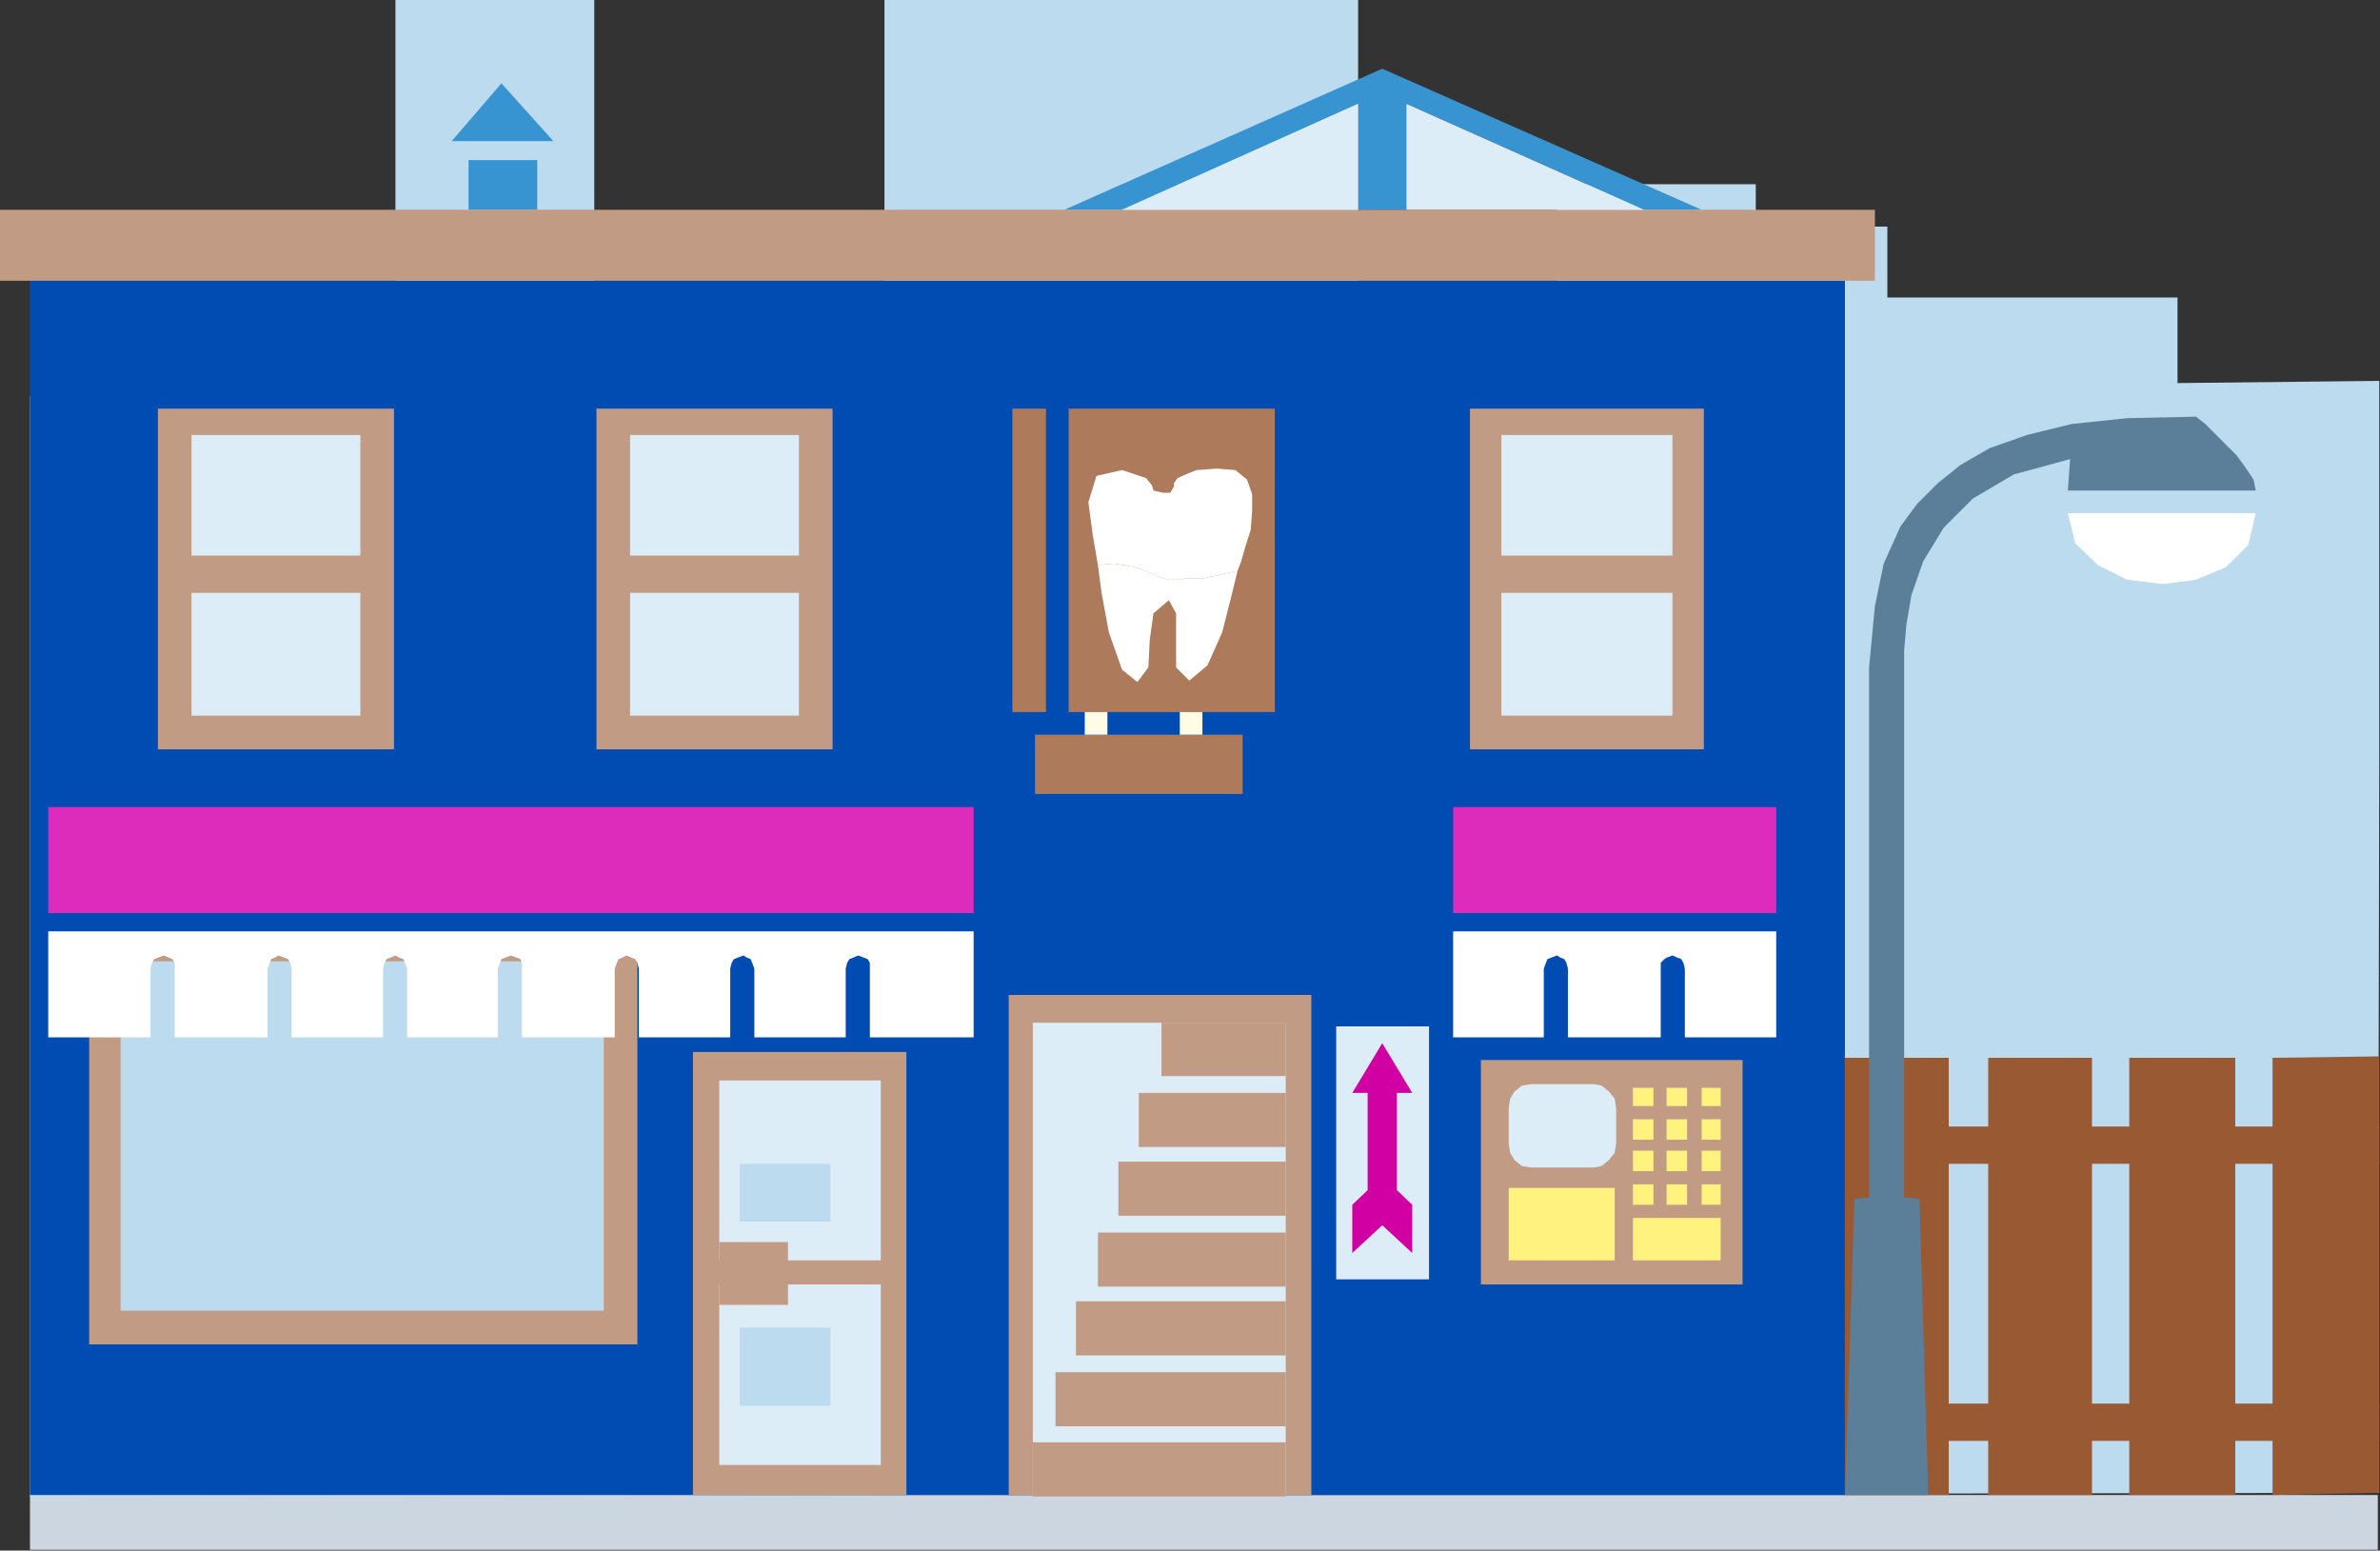 <?xml version="1.0" encoding="UTF-8" standalone="no"?>
<svg
   xmlns:ooo="http://xml.openoffice.org/svg/export"
   xmlns:dc="http://purl.org/dc/elements/1.1/"
   xmlns:cc="http://creativecommons.org/ns#"
   xmlns:rdf="http://www.w3.org/1999/02/22-rdf-syntax-ns#"
   xmlns:svg="http://www.w3.org/2000/svg"
   xmlns="http://www.w3.org/2000/svg"
   xmlns:sodipodi="http://sodipodi.sourceforge.net/DTD/sodipodi-0.dtd"
   xmlns:inkscape="http://www.inkscape.org/namespaces/inkscape"
   version="1.2"
   width="32.56mm"
   height="21.21mm"
   viewBox="0 0 3256 2121"
   preserveAspectRatio="xMidYMid"
   xml:space="preserve"
   id="svg215"
   sodipodi:docname="twnstore.svg"
   style="fill-rule:evenodd;stroke-width:28.222;stroke-linejoin:round"
   inkscape:version="0.92.5 (2060ec1f9f, 2020-04-08)"><rect x="0" y="0" width="3256" height="2121" fill="#333333" stroke="none"/><sodipodi:namedview
   pagecolor="#ffffff"
   bordercolor="#666666"
   borderopacity="1"
   objecttolerance="10"
   gridtolerance="10"
   guidetolerance="10"
   inkscape:pageopacity="0"
   inkscape:pageshadow="2"
   inkscape:window-width="664"
   inkscape:window-height="487"
   id="namedview217"
   showgrid="false"
   inkscape:zoom="0.2102413"
   inkscape:cx="61.53071"
   inkscape:cy="40.062991"
   inkscape:window-x="0"
   inkscape:window-y="0"
   inkscape:window-maximized="0"
   inkscape:current-layer="svg215" />
 <defs
   class="ClipPathGroup"
   id="defs8">
  <clipPath
   id="presentation_clip_path"
   clipPathUnits="userSpaceOnUse">
   <rect
   x="0"
   y="0"
   width="21000"
   height="29700"
   id="rect2" />
  </clipPath>
  <clipPath
   id="presentation_clip_path_shrink"
   clipPathUnits="userSpaceOnUse">
   <rect
   x="21"
   y="29"
   width="20958"
   height="29641"
   id="rect5" />
  </clipPath>
 </defs>
 <defs
   class="TextShapeIndex"
   id="defs12">
  <g
   ooo:slide="id1"
   ooo:id-list="id3"
   id="g10" />
 </defs>
 <defs
   class="EmbeddedBulletChars"
   id="defs44">
  <g
   id="bullet-char-template-57356"
   transform="matrix(4.8828125e-4,0,0,-4.8828125e-4,0,0)">
   <path
   d="M 580,1141 1163,571 580,0 -4,571 Z"
   id="path14"
   inkscape:connector-curvature="0" />
  </g>
  <g
   id="bullet-char-template-57354"
   transform="matrix(4.8828125e-4,0,0,-4.8828125e-4,0,0)">
   <path
   d="M 8,1128 H 1137 V 0 H 8 Z"
   id="path17"
   inkscape:connector-curvature="0" />
  </g>
  <g
   id="bullet-char-template-10146"
   transform="matrix(4.8828125e-4,0,0,-4.8828125e-4,0,0)">
   <path
   d="M 174,0 602,739 174,1481 1456,739 Z M 1358,739 309,1346 659,739 Z"
   id="path20"
   inkscape:connector-curvature="0" />
  </g>
  <g
   id="bullet-char-template-10132"
   transform="matrix(4.8828125e-4,0,0,-4.8828125e-4,0,0)">
   <path
   d="M 2015,739 1276,0 H 717 l 543,543 H 174 v 393 h 1086 l -543,545 h 557 z"
   id="path23"
   inkscape:connector-curvature="0" />
  </g>
  <g
   id="bullet-char-template-10007"
   transform="matrix(4.8828125e-4,0,0,-4.8828125e-4,0,0)">
   <path
   d="m 0,-2 c -7,16 -16,29 -25,39 l 381,530 c -94,256 -141,385 -141,387 0,25 13,38 40,38 9,0 21,-2 34,-5 21,4 42,12 65,25 l 27,-13 111,-251 280,301 64,-25 24,25 c 21,-10 41,-24 62,-43 C 886,937 835,863 770,784 769,783 710,716 594,584 L 774,223 c 0,-27 -21,-55 -63,-84 l 16,-20 C 717,90 699,76 672,76 641,76 570,178 457,381 L 164,-76 c -22,-34 -53,-51 -92,-51 -42,0 -63,17 -64,51 -7,9 -10,24 -10,44 0,9 1,19 2,30 z"
   id="path26"
   inkscape:connector-curvature="0" />
  </g>
  <g
   id="bullet-char-template-10004"
   transform="matrix(4.8828125e-4,0,0,-4.8828125e-4,0,0)">
   <path
   d="M 285,-33 C 182,-33 111,30 74,156 52,228 41,333 41,471 c 0,78 14,145 41,201 34,71 87,106 158,106 53,0 88,-31 106,-94 l 23,-176 c 8,-64 28,-97 59,-98 l 735,706 c 11,11 33,17 66,17 42,0 63,-15 63,-46 V 965 c 0,-36 -10,-64 -30,-84 L 442,47 C 390,-6 338,-33 285,-33 Z"
   id="path29"
   inkscape:connector-curvature="0" />
  </g>
  <g
   id="bullet-char-template-9679"
   transform="matrix(4.8828125e-4,0,0,-4.8828125e-4,0,0)">
   <path
   d="M 813,0 C 632,0 489,54 383,161 276,268 223,411 223,592 c 0,181 53,324 160,431 106,107 249,161 430,161 179,0 323,-54 432,-161 108,-107 162,-251 162,-431 0,-180 -54,-324 -162,-431 C 1136,54 992,0 813,0 Z"
   id="path32"
   inkscape:connector-curvature="0" />
  </g>
  <g
   id="bullet-char-template-8226"
   transform="matrix(4.8828125e-4,0,0,-4.8828125e-4,0,0)">
   <path
   d="m 346,457 c -73,0 -137,26 -191,78 -54,51 -81,114 -81,188 0,73 27,136 81,188 54,52 118,78 191,78 73,0 134,-26 185,-79 51,-51 77,-114 77,-187 0,-75 -25,-137 -76,-188 -50,-52 -112,-78 -186,-78 z"
   id="path35"
   inkscape:connector-curvature="0" />
  </g>
  <g
   id="bullet-char-template-8211"
   transform="matrix(4.8828125e-4,0,0,-4.8828125e-4,0,0)">
   <path
   d="M -4,459 H 1135 V 606 H -4 Z"
   id="path38"
   inkscape:connector-curvature="0" />
  </g>
  <g
   id="bullet-char-template-61548"
   transform="matrix(4.8828125e-4,0,0,-4.8828125e-4,0,0)">
   <path
   d="m 173,740 c 0,163 58,303 173,419 116,115 255,173 419,173 163,0 302,-58 418,-173 116,-116 174,-256 174,-419 0,-163 -58,-303 -174,-418 C 1067,206 928,148 765,148 601,148 462,206 346,322 231,437 173,577 173,740 Z"
   id="path41"
   inkscape:connector-curvature="0" />
  </g>
 </defs>
 <g
   id="g49"
   transform="translate(-8872,-13789)">
  <g
   id="id2"
   class="Master_Slide">
   <g
   id="bg-id2"
   class="Background" />
   <g
   id="bo-id2"
   class="BackgroundObjects" />
  </g>
 </g>
 <g
   class="SlideGroup"
   id="g213"
   transform="translate(-8872,-13789)">
  <g
   id="g211">
   <g
   id="container-id1">
    <g
   id="id1"
   class="Slide"
   clip-path="url(#presentation_clip_path)">
     <g
   class="Page"
   id="g207">
      <g
   class="Graphic"
   id="g205">
       <g
   id="id3">
        <rect
   class="BoundingBox"
   x="8872"
   y="13789"
   width="3256"
   height="2121"
   id="rect51"
   style="fill:none;stroke:none" />
        <defs
   id="defs56">
         <clipPath
   id="clip_path_1"
   clipPathUnits="userSpaceOnUse">
          <path
   d="m 8872,13789 h 3255 v 2120 H 8872 Z"
   id="path53"
   inkscape:connector-curvature="0" />
         </clipPath>
        </defs>
        <g
   clip-path="url(#clip_path_1)"
   id="g202">
         <path
   d="m 12125,15910 v -76 H 8913 v 76 z"
   id="path58"
   inkscape:connector-curvature="0"
   style="fill:#ccd6e0;stroke:none" />
         <path
   d="m 8913,15836 3212,-5 3,-1521 -277,3 v -117 h -397 v -97 h -180 v -58 h -272 v 198 h -272 v -450 h -648 v 687 h -216 v -272 h -181 v -415 h -272 v 397 h -198 l -145,145 h -157 z"
   id="path60"
   inkscape:connector-curvature="0"
   style="fill:#bcdbef;stroke:none" />
         <path
   d="m 12128,15381 v -51 h -732 v 51 z"
   id="path62"
   inkscape:connector-curvature="0"
   style="fill:#995933;stroke:none" />
         <path
   d="m 12128,15760 v -51 h -732 v 51 z"
   id="path64"
   inkscape:connector-curvature="0"
   style="fill:#995933;stroke:none" />
         <path
   d="m 11538,15236 v 598 h -142 v -598 z"
   id="path66"
   inkscape:connector-curvature="0"
   style="fill:#995933;stroke:none" />
         <path
   d="m 11734,15236 v 598 h -142 v -598 z"
   id="path68"
   inkscape:connector-curvature="0"
   style="fill:#995933;stroke:none" />
         <path
   d="m 11930,15236 v 598 h -145 v -598 z"
   id="path70"
   inkscape:connector-curvature="0"
   style="fill:#995933;stroke:none" />
         <path
   d="m 12128,15234 v 597 l -147,3 v -598 z"
   id="path72"
   inkscape:connector-curvature="0"
   style="fill:#995933;stroke:none" />
         <path
   d="m 11701,14460 h 257 l -3,-15 -10,-15 -13,-18 -15,-15 -15,-15 -13,-13 -10,-8 -3,-2 -94,2 -76,8 -61,15 -51,18 -40,23 -31,25 -28,28 -23,31 -23,51 -12,58 -5,53 -3,31 v 122 249 244 110 l -20,2 -13,405 h 114 l -12,-405 -21,-2 v -110 -244 -249 -122 -23 l 3,-35 7,-41 16,-46 28,-46 40,-40 56,-33 77,-21 z"
   id="path74"
   inkscape:connector-curvature="0"
   style="fill:#5b7f99;stroke:none" />
         <path
   d="m 11958,14491 h -257 l 10,41 31,30 40,20 49,6 45,-6 41,-17 31,-31 z"
   id="path76"
   inkscape:connector-curvature="0"
   style="fill:#ffffff;stroke:none" />
         <path
   d="m 8913,14173 v 1661 h 2483 v -1661 z"
   id="path78"
   inkscape:connector-curvature="0"
   style="fill:#004cb2;stroke:none" />
         <path
   d="m 10796,13931 325,145 h 79 l -437,-193 -435,193 h 79 l 323,-145 v 28 49 48 20 h 66 z"
   id="path80"
   inkscape:connector-curvature="0"
   style="fill:#3893d1;stroke:none" />
         <path
   d="m 9607,14008 v 68 h -94 v -68 z"
   id="path82"
   inkscape:connector-curvature="0"
   style="fill:#3893d1;stroke:none" />
         <path
   d="m 9629,13982 -71,-79 -68,79 z"
   id="path84"
   inkscape:connector-curvature="0"
   style="fill:#3893d1;stroke:none" />
         <path
   d="m 10666,15150 v 684 h -414 v -684 z"
   id="path86"
   inkscape:connector-curvature="0"
   style="fill:#c19b84;stroke:none" />
         <path
   d="m 10631,15834 v -646 h -346 v 646 z"
   id="path88"
   inkscape:connector-curvature="0"
   style="fill:#ddedf7;stroke:none" />
         <path
   d="m 10204,15038 v -145 H 8938 v 145 z"
   id="path90"
   inkscape:connector-curvature="0"
   style="fill:#dd2bbc;stroke:none" />
         <path
   d="m 11302,15038 v -145 h -442 v 145 z"
   id="path92"
   inkscape:connector-curvature="0"
   style="fill:#dd2bbc;stroke:none" />
         <path
   d="m 9744,15628 v -560 h -750 v 560 z"
   id="path94"
   inkscape:connector-curvature="0"
   style="fill:#c19b84;stroke:none" />
         <path
   d="m 11437,14173 v -97 H 8872 v 97 z"
   id="path96"
   inkscape:connector-curvature="0"
   style="fill:#c19b84;stroke:none" />
         <path
   d="m 9411,14814 v -466 h -323 v 466 z"
   id="path98"
   inkscape:connector-curvature="0"
   style="fill:#c19b84;stroke:none" />
         <path
   d="m 10883,14814 v -466 h 320 v 466 z"
   id="path100"
   inkscape:connector-curvature="0"
   style="fill:#c19b84;stroke:none" />
         <path
   d="m 10011,14814 v -466 h -323 v 466 z"
   id="path102"
   inkscape:connector-curvature="0"
   style="fill:#c19b84;stroke:none" />
         <path
   d="m 10112,15228 v 606 h -292 v -606 z"
   id="path104"
   inkscape:connector-curvature="0"
   style="fill:#c19b84;stroke:none" />
         <path
   d="m 10461,15261 v -73 h 170 v 73 z"
   id="path106"
   inkscape:connector-curvature="0"
   style="fill:#c19b84;stroke:none" />
         <path
   d="m 10430,15358 v -74 h 201 v 74 z"
   id="path108"
   inkscape:connector-curvature="0"
   style="fill:#c19b84;stroke:none" />
         <path
   d="m 10402,15452 v -74 h 229 v 74 z"
   id="path110"
   inkscape:connector-curvature="0"
   style="fill:#c19b84;stroke:none" />
         <path
   d="m 10374,15549 v -74 h 257 v 74 z"
   id="path112"
   inkscape:connector-curvature="0"
   style="fill:#c19b84;stroke:none" />
         <path
   d="m 10344,15643 v -74 h 287 v 74 z"
   id="path114"
   inkscape:connector-curvature="0"
   style="fill:#c19b84;stroke:none" />
         <path
   d="m 10316,15740 v -74 h 315 v 74 z"
   id="path116"
   inkscape:connector-curvature="0"
   style="fill:#c19b84;stroke:none" />
         <path
   d="m 10285,15836 v -74 h 346 v 74 z"
   id="path118"
   inkscape:connector-curvature="0"
   style="fill:#c19b84;stroke:none" />
         <path
   d="m 11256,15546 v -307 h -358 v 307 z"
   id="path120"
   inkscape:connector-curvature="0"
   style="fill:#c19b84;stroke:none" />
         <path
   d="m 9698,15582 v -478 h -661 v 478 z"
   id="path122"
   inkscape:connector-curvature="0"
   style="fill:#bcdbef;stroke:none" />
         <path
   d="m 10796,14076 v -20 -48 -49 -28 l 325,145 z"
   id="path124"
   inkscape:connector-curvature="0"
   style="fill:#ddedf7;stroke:none" />
         <path
   d="m 10407,14076 323,-145 v 28 49 48 20 z"
   id="path126"
   inkscape:connector-curvature="0"
   style="fill:#ddedf7;stroke:none" />
         <path
   d="m 9365,14549 v -165 h -231 v 165 z"
   id="path128"
   inkscape:connector-curvature="0"
   style="fill:#ddedf7;stroke:none" />
         <path
   d="m 9365,14768 v -168 h -231 v 168 z"
   id="path130"
   inkscape:connector-curvature="0"
   style="fill:#ddedf7;stroke:none" />
         <path
   d="m 10926,14549 v -165 h 234 v 165 z"
   id="path132"
   inkscape:connector-curvature="0"
   style="fill:#ddedf7;stroke:none" />
         <path
   d="m 10926,14768 v -168 h 234 v 168 z"
   id="path134"
   inkscape:connector-curvature="0"
   style="fill:#ddedf7;stroke:none" />
         <path
   d="m 9965,14549 v -165 h -231 v 165 z"
   id="path136"
   inkscape:connector-curvature="0"
   style="fill:#ddedf7;stroke:none" />
         <path
   d="m 9965,14768 v -168 h -231 v 168 z"
   id="path138"
   inkscape:connector-curvature="0"
   style="fill:#ddedf7;stroke:none" />
         <path
   d="m 10077,15513 v -246 h -221 v 246 z"
   id="path140"
   inkscape:connector-curvature="0"
   style="fill:#ddedf7;stroke:none" />
         <path
   d="m 10077,15793 v -247 h -221 v 247 z"
   id="path142"
   inkscape:connector-curvature="0"
   style="fill:#ddedf7;stroke:none" />
         <path
   d="m 10827,15539 v -346 h -127 v 346 z"
   id="path144"
   inkscape:connector-curvature="0"
   style="fill:#ddedf7;stroke:none" />
         <path
   d="m 11053,15386 10,-2 10,-8 8,-10 2,-13 v -48 l -2,-13 -8,-10 -10,-8 -10,-2 h -87 l -12,2 -10,8 -6,10 -2,13 v 48 l 2,13 6,10 10,8 12,2 z"
   id="path146"
   inkscape:connector-curvature="0"
   style="fill:#ddedf7;stroke:none" />
         <path
   d="m 10257,14763 v -415 h 46 v 415 z"
   id="path148"
   inkscape:connector-curvature="0"
   style="fill:#ad7a5b;stroke:none" />
         <path
   d="m 10334,14763 v -415 h 282 v 415 z"
   id="path150"
   inkscape:connector-curvature="0"
   style="fill:#ad7a5b;stroke:none" />
         <path
   d="m 10288,14875 v -81 h 284 v 81 z"
   id="path152"
   inkscape:connector-curvature="0"
   style="fill:#ad7a5b;stroke:none" />
         <path
   d="m 10387,14763 v 31 h -31 v -31 z"
   id="path154"
   inkscape:connector-curvature="0"
   style="fill:#fffce5;stroke:none" />
         <path
   d="m 10517,14763 v 31 h -31 v -31 z"
   id="path156"
   inkscape:connector-curvature="0"
   style="fill:#fffce5;stroke:none" />
         <path
   d="m 10565,14570 5,-13 5,-18 8,-25 2,-26 v -23 l -7,-20 -16,-13 -25,-2 -28,2 -15,6 -11,5 -5,7 v 5 l -2,3 -3,5 h -10 l -13,-3 -2,-7 -8,-10 -33,-11 -35,8 -11,36 6,45 7,41 21,-2 15,2 15,3 15,5 10,5 13,5 8,2 h 7 8 l 10,-2 h 10 13 l 13,-3 10,-2 13,-3 z"
   id="path158"
   inkscape:connector-curvature="0"
   style="fill:#ffffff;stroke:none" />
         <path
   d="m 11302,15063 h -442 v 0 33 49 43 20 h 124 v -13 -30 -31 -20 l 3,-8 2,-5 5,-2 8,-3 5,3 5,2 3,5 2,8 v 25 31 28 10 h 127 v -13 -30 -31 -20 -8 l 5,-5 3,-2 8,-3 7,3 5,2 3,5 2,8 v 25 31 28 10 h 125 z"
   id="path160"
   inkscape:connector-curvature="0"
   style="fill:#ffffff;stroke:none" />
         <path
   d="m 10204,15208 v -145 H 8938 v 145 h 140 v -13 -30 -31 -20 l 2,-8 3,-5 5,-2 8,-3 7,3 5,2 3,5 v 8 25 31 28 10 h 127 v -13 -30 -31 -20 l 3,-8 2,-5 5,-2 5,-3 8,3 5,2 3,5 2,8 v 25 31 28 10 h 125 v -13 -30 -31 -20 l 2,-8 3,-5 5,-2 7,-3 5,3 6,2 2,5 3,8 v 25 31 28 10 h 124 v -13 -30 -31 -20 l 3,-8 2,-5 5,-2 8,-3 8,3 5,2 2,5 v 8 25 31 28 10 h 127 v -13 -30 -31 -20 l 3,-8 2,-5 5,-2 6,-3 7,3 5,2 3,5 2,8 v 25 31 28 10 h 125 v -13 -30 -31 -20 l 2,-8 3,-5 5,-2 8,-3 5,3 5,2 2,5 3,8 v 25 31 28 10 h 125 v -13 -30 -31 -20 l 2,-8 3,-5 5,-2 7,-3 8,3 5,2 3,5 v 8 25 31 28 10 z"
   id="path162"
   inkscape:connector-curvature="0"
   style="fill:#ffffff;stroke:none" />
         <path
   d="m 10008,15460 v -79 h -124 v 79 z"
   id="path164"
   inkscape:connector-curvature="0"
   style="fill:#bcdbef;stroke:none" />
         <path
   d="m 10008,15712 v -107 h -124 v 107 z"
   id="path166"
   inkscape:connector-curvature="0"
   style="fill:#bcdbef;stroke:none" />
         <path
   d="m 10763,15465 41,38 v -66 l -21,-20 v -133 h 21 l -41,-68 -41,68 h 21 v 133 l -21,20 v 66 z"
   id="path168"
   inkscape:connector-curvature="0"
   style="fill:#d100a3;stroke:none" />
         <path
   d="m 10565,14570 -8,33 -13,51 -20,45 -25,21 -18,-18 v -38 -36 l -10,-18 -21,18 -5,36 -2,38 -15,20 -21,-17 -18,-51 -10,-54 -5,-38 21,-2 15,2 15,3 15,5 10,5 13,5 8,2 h 7 8 l 10,-2 h 10 13 l 13,-3 10,-2 13,-3 z"
   id="path170"
   inkscape:connector-curvature="0"
   style="fill:#ffffff;stroke:none" />
         <path
   d="m 9950,15574 h -94 v -86 h 94 z"
   id="path172"
   inkscape:connector-curvature="0"
   style="fill:#c19b84;stroke:none" />
         <path
   d="m 11081,15513 v -99 h -145 v 99 z"
   id="path174"
   inkscape:connector-curvature="0"
   style="fill:#fff27f;stroke:none" />
         <path
   d="m 11134,15302 v -25 h -28 v 25 z"
   id="path176"
   inkscape:connector-curvature="0"
   style="fill:#fff27f;stroke:none" />
         <path
   d="m 11180,15302 v -25 h -28 v 25 z"
   id="path178"
   inkscape:connector-curvature="0"
   style="fill:#fff27f;stroke:none" />
         <path
   d="m 11226,15302 v -25 h -26 v 25 z"
   id="path180"
   inkscape:connector-curvature="0"
   style="fill:#fff27f;stroke:none" />
         <path
   d="m 11134,15348 v -28 h -28 v 28 z"
   id="path182"
   inkscape:connector-curvature="0"
   style="fill:#fff27f;stroke:none" />
         <path
   d="m 11180,15348 v -28 h -28 v 28 z"
   id="path184"
   inkscape:connector-curvature="0"
   style="fill:#fff27f;stroke:none" />
         <path
   d="m 11226,15348 v -28 h -26 v 28 z"
   id="path186"
   inkscape:connector-curvature="0"
   style="fill:#fff27f;stroke:none" />
         <path
   d="m 11134,15391 v -28 h -28 v 28 z"
   id="path188"
   inkscape:connector-curvature="0"
   style="fill:#fff27f;stroke:none" />
         <path
   d="m 11180,15391 v -28 h -28 v 28 z"
   id="path190"
   inkscape:connector-curvature="0"
   style="fill:#fff27f;stroke:none" />
         <path
   d="m 11226,15391 v -28 h -26 v 28 z"
   id="path192"
   inkscape:connector-curvature="0"
   style="fill:#fff27f;stroke:none" />
         <path
   d="m 11134,15437 v -28 h -28 v 28 z"
   id="path194"
   inkscape:connector-curvature="0"
   style="fill:#fff27f;stroke:none" />
         <path
   d="m 11180,15437 v -28 h -28 v 28 z"
   id="path196"
   inkscape:connector-curvature="0"
   style="fill:#fff27f;stroke:none" />
         <path
   d="m 11226,15437 v -28 h -26 v 28 z"
   id="path198"
   inkscape:connector-curvature="0"
   style="fill:#fff27f;stroke:none" />
         <path
   d="m 11226,15513 v -58 h -120 v 58 z"
   id="path200"
   inkscape:connector-curvature="0"
   style="fill:#fff27f;stroke:none" />
        </g>
       </g>
      </g>
     </g>
    </g>
   </g>
  </g>
 </g>
</svg>